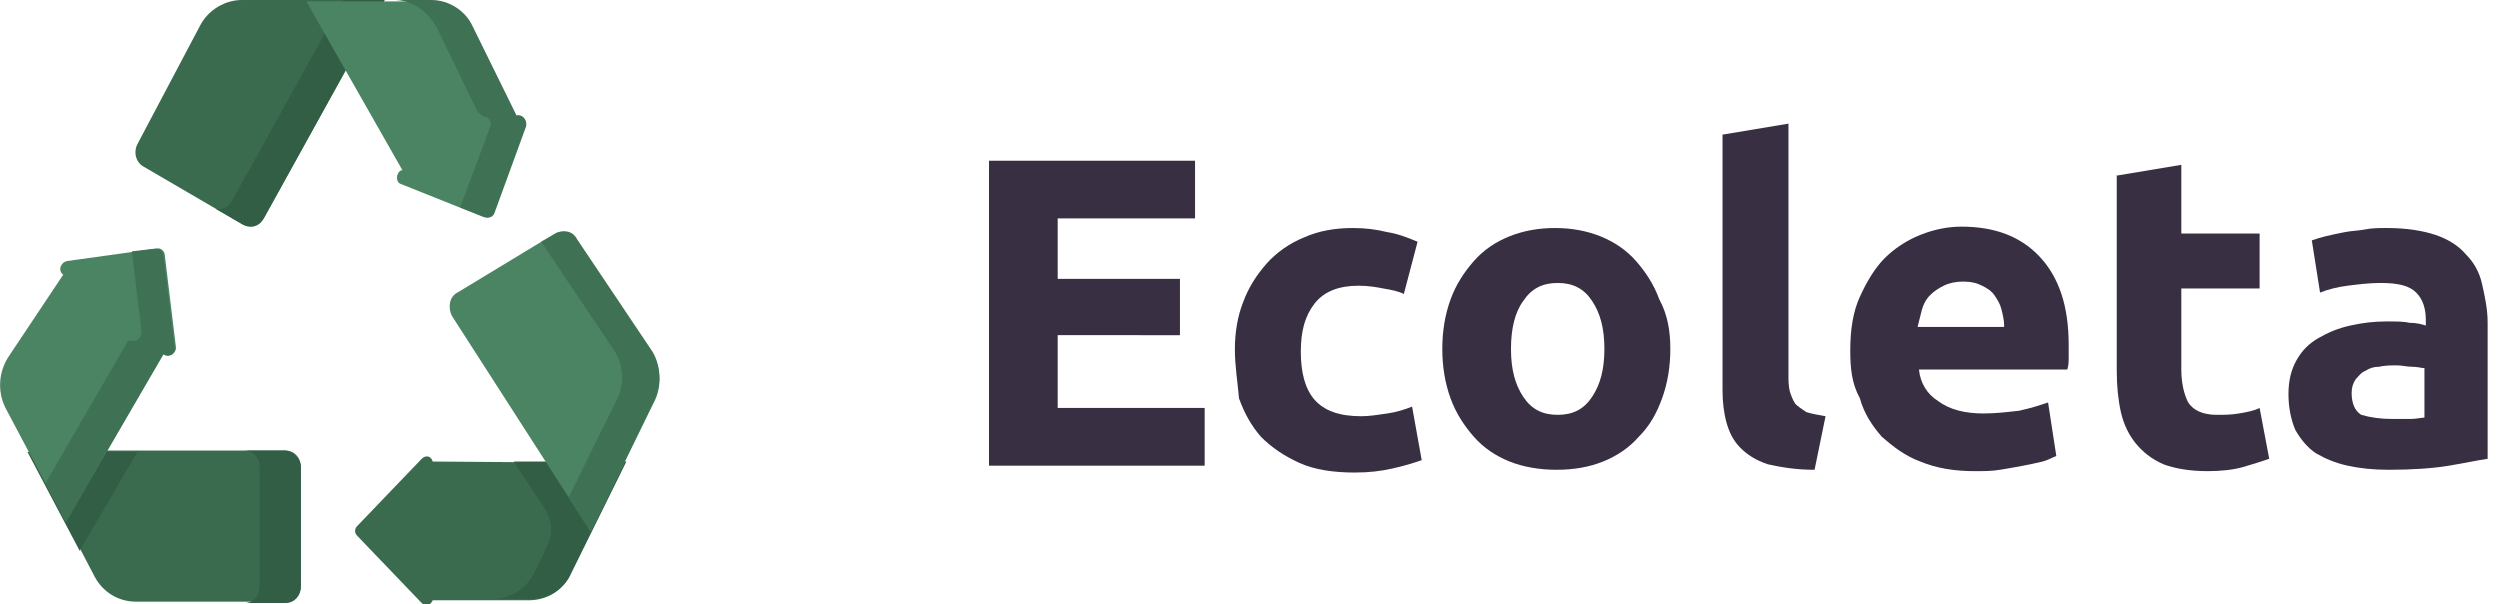 <?xml version="1.0" encoding="utf-8"?>
<!-- Generator: Adobe Illustrator 24.1.3, SVG Export Plug-In . SVG Version: 6.00 Build 0)  -->
<svg version="1.1" id="Layer_1" xmlns="http://www.w3.org/2000/svg" xmlns:xlink="http://www.w3.org/1999/xlink" x="0px" y="0px"
	 viewBox="0 0 182 44" style="enable-background:new 0 0 182 44;" xml:space="preserve">
<style type="text/css">
	.st0{fill:#382F43;}
	.st1{fill:#3B6B4F;}
	.st2{fill:#315E45;}
	.st3{fill:#4B8463;}
	.st4{fill:#3F7154;}
</style>
<path class="st0" d="M72,33.8V11.7h15v4.2H77v4.4h8.9v4.1H77v5.3h10.7v4.2H72z"/>
<path class="st0" d="M89.9,25.4c0-1.2,0.2-2.4,0.6-3.4c0.4-1.1,1-2,1.7-2.8c0.7-0.8,1.7-1.5,2.7-1.9c1.1-0.5,2.3-0.7,3.6-0.7
	c0.9,0,1.7,0.1,2.5,0.3c0.7,0.1,1.5,0.4,2.2,0.7l-1,3.8c-0.4-0.2-0.9-0.3-1.5-0.4c-0.5-0.1-1.1-0.2-1.8-0.2c-1.4,0-2.5,0.4-3.2,1.3
	c-0.7,0.9-1,2-1,3.5c0,1.5,0.3,2.7,1,3.5c0.7,0.8,1.8,1.2,3.4,1.2c0.6,0,1.2-0.1,1.9-0.2c0.7-0.1,1.3-0.3,1.8-0.5l0.7,3.9
	c-0.6,0.2-1.2,0.4-2.1,0.6s-1.7,0.3-2.8,0.3c-1.5,0-2.9-0.2-4-0.7c-1.1-0.5-2-1.1-2.8-1.9c-0.7-0.8-1.2-1.7-1.6-2.8
	C90.1,27.8,89.9,26.7,89.9,25.4z"/>
<path class="st0" d="M121.6,25.4c0,1.3-0.2,2.5-0.6,3.6c-0.4,1.1-0.9,2-1.7,2.8c-0.7,0.8-1.6,1.4-2.6,1.8c-1,0.4-2.1,0.6-3.4,0.6
	c-1.2,0-2.4-0.2-3.4-0.6c-1-0.4-1.9-1-2.6-1.8c-0.7-0.8-1.3-1.7-1.7-2.8c-0.4-1.1-0.6-2.3-0.6-3.6c0-1.3,0.2-2.5,0.6-3.6
	c0.4-1.1,1-2,1.7-2.8c0.7-0.8,1.6-1.4,2.6-1.8c1-0.4,2.1-0.6,3.3-0.6c1.2,0,2.3,0.2,3.3,0.6c1,0.4,1.9,1,2.6,1.8
	c0.7,0.8,1.3,1.7,1.7,2.8C121.4,22.9,121.6,24.1,121.6,25.4z M116.8,25.4c0-1.5-0.3-2.6-0.9-3.5c-0.6-0.9-1.4-1.3-2.5-1.3
	s-1.9,0.4-2.5,1.3c-0.6,0.8-0.9,2-0.9,3.5s0.3,2.6,0.9,3.5c0.6,0.9,1.4,1.3,2.5,1.3s1.9-0.4,2.5-1.3C116.5,28,116.8,26.9,116.8,25.4
	z"/>
<path class="st0" d="M132.1,34.2c-1.4,0-2.5-0.2-3.4-0.4c-0.9-0.3-1.5-0.7-2-1.2c-0.5-0.5-0.8-1.1-1-1.8c-0.2-0.7-0.3-1.5-0.3-2.4
	V9.8l4.8-0.8v18.3c0,0.4,0,0.8,0.1,1.2c0.1,0.3,0.2,0.6,0.4,0.9c0.2,0.2,0.5,0.4,0.8,0.6c0.3,0.1,0.8,0.2,1.4,0.3L132.1,34.2z"/>
<path class="st0" d="M134.7,25.5c0-1.5,0.2-2.8,0.7-3.9c0.5-1.1,1.1-2.1,1.8-2.8c0.7-0.7,1.6-1.3,2.6-1.7c1-0.4,2-0.6,3-0.6
	c2.4,0,4.3,0.7,5.7,2.2c1.4,1.5,2.1,3.6,2.1,6.4c0,0.3,0,0.6,0,0.9c0,0.3,0,0.6-0.1,0.9h-10.8c0.1,1,0.6,1.8,1.4,2.3
	c0.8,0.6,1.9,0.9,3.3,0.9c0.9,0,1.7-0.1,2.6-0.2c0.9-0.2,1.5-0.4,2.1-0.6l0.6,3.9c-0.3,0.1-0.6,0.3-1,0.4c-0.4,0.1-0.9,0.2-1.4,0.3
	c-0.5,0.1-1.1,0.2-1.7,0.3c-0.6,0.1-1.2,0.1-1.8,0.1c-1.5,0-2.8-0.2-4-0.7c-1.1-0.4-2-1.1-2.8-1.8c-0.7-0.8-1.3-1.7-1.6-2.8
	C134.8,27.9,134.7,26.8,134.7,25.5z M145.9,23.7c0-0.4-0.1-0.8-0.2-1.2c-0.1-0.4-0.3-0.7-0.5-1c-0.2-0.3-0.5-0.5-0.9-0.7
	c-0.4-0.2-0.8-0.3-1.4-0.3c-0.5,0-1,0.1-1.4,0.3c-0.4,0.2-0.7,0.4-1,0.7s-0.5,0.7-0.6,1.1c-0.1,0.4-0.2,0.8-0.3,1.2H145.9z"/>
<path class="st0" d="M154,12.8l4.8-0.8v5h5.7v4h-5.7v5.9c0,1,0.2,1.8,0.5,2.4c0.4,0.6,1.1,0.9,2.1,0.9c0.5,0,1,0,1.6-0.1
	c0.6-0.1,1.1-0.2,1.5-0.4l0.7,3.7c-0.6,0.2-1.2,0.4-1.9,0.6s-1.6,0.3-2.6,0.3c-1.3,0-2.4-0.2-3.2-0.5c-0.9-0.4-1.5-0.9-2-1.5
	c-0.5-0.6-0.9-1.4-1.1-2.3c-0.2-0.9-0.3-1.9-0.3-3V12.8z"/>
<path class="st0" d="M174.2,30.5c0.5,0,0.9,0,1.3,0c0.4,0,0.8-0.1,1-0.1v-3.6c-0.2,0-0.5-0.1-0.9-0.1c-0.4,0-0.7-0.1-1.1-0.1
	c-0.4,0-0.9,0-1.3,0.1c-0.4,0-0.7,0.1-1,0.3c-0.3,0.1-0.5,0.4-0.7,0.6c-0.2,0.3-0.3,0.6-0.3,1c0,0.7,0.2,1.3,0.7,1.6
	C172.6,30.4,173.3,30.5,174.2,30.5z M173.8,16.6c1.4,0,2.6,0.2,3.5,0.5c0.9,0.3,1.7,0.8,2.2,1.4c0.6,0.6,1,1.3,1.2,2.2
	c0.2,0.9,0.4,1.8,0.4,2.8v9.9c-0.7,0.1-1.6,0.3-2.8,0.5c-1.2,0.2-2.7,0.3-4.4,0.3c-1.1,0-2.1-0.1-3-0.3c-0.9-0.2-1.6-0.5-2.3-0.9
	c-0.6-0.4-1.1-1-1.5-1.7c-0.3-0.7-0.5-1.6-0.5-2.6c0-1,0.2-1.8,0.6-2.5c0.4-0.7,0.9-1.2,1.6-1.6c0.7-0.4,1.4-0.7,2.3-0.9
	c0.9-0.2,1.7-0.3,2.7-0.3c0.6,0,1.2,0,1.6,0.1c0.5,0,0.9,0.1,1.2,0.2v-0.4c0-0.8-0.2-1.5-0.7-2c-0.5-0.5-1.3-0.7-2.6-0.7
	c-0.8,0-1.6,0.1-2.4,0.2c-0.8,0.1-1.5,0.3-2,0.5l-0.6-3.8c0.3-0.1,0.6-0.2,1-0.3c0.4-0.1,0.9-0.2,1.4-0.3c0.5-0.1,1-0.1,1.5-0.2
	C172.7,16.6,173.2,16.6,173.8,16.6z"/>
<path class="st1" d="M14.6,1.8l-4.6,8.7c-0.3,0.6-0.1,1.3,0.4,1.6l7.2,4.2c0.5,0.3,1.2,0.1,1.6-0.4L28,0H17.6
	C16.4,0,15.2,0.7,14.6,1.8z"/>
<path class="st2" d="M28,0l-8.8,15.9c-0.3,0.6-1,0.8-1.6,0.4l-1.9-1.1c0.5,0.1,0.9-0.1,1.2-0.6L25,0H28z"/>
<path class="st3" d="M37.6,8.5l-3.2-6.5c-0.6-1.2-1.8-1.9-3-1.9h-9.1l7,12.3c0,0,0,0-0.1,0c-0.4,0.2-0.4,0.9,0,1l6,2.4
	c0.3,0.1,0.6,0,0.7-0.3l2.3-6.3C38.4,8.7,38,8.3,37.6,8.5z"/>
<path class="st4" d="M38.3,9.2l-2.3,6.3c-0.1,0.3-0.4,0.4-0.7,0.3l-1.8-0.7l2.2-5.9c0.1-0.3-0.1-0.7-0.4-0.7
	c-0.3-0.1-0.5-0.3-0.6-0.5l-2.9-6C31.1,0.8,30,0,28.7,0h2.7c1.3,0,2.5,0.8,3,1.9l3.2,6.5C38,8.3,38.4,8.7,38.3,9.2z"/>
<path class="st1" d="M31.5,33.6c-0.1-0.4-0.5-0.5-0.8-0.2l-4.7,4.9c-0.2,0.2-0.2,0.5,0,0.7l4.7,4.9c0.3,0.3,0.7,0.1,0.8-0.2h7
	c1.3,0,2.5-0.7,3-1.9l4-8.1L31.5,33.6L31.5,33.6z"/>
<path class="st2" d="M37.4,33.6l2.3,3.5c0.5,0.8,0.6,1.8,0.1,2.7l-0.9,1.9c-0.6,1.2-1.8,1.9-3,1.9h2.7c1.3,0,2.5-0.7,3-1.9l4-8.1
	L37.4,33.6L37.4,33.6z"/>
<path class="st1" d="M21.9,42.7V34c0-0.7-0.5-1.2-1.1-1.2H2.1L6.9,42c0.6,1.1,1.7,1.8,3,1.8h10.9C21.4,43.9,21.9,43.3,21.9,42.7z"/>
<path class="st2" d="M10,32.9l-4.2,7.2l-3.8-7.2H10z"/>
<path class="st2" d="M21.9,34v8.7c0,0.7-0.5,1.2-1.1,1.2h-3c0.6,0,1.1-0.5,1.1-1.2V34c0-0.7-0.5-1.2-1.1-1.2h3
	C21.4,32.9,21.9,33.4,21.9,34z"/>
<path class="st3" d="M12.8,25.2l-0.8-6.6c0-0.3-0.3-0.6-0.6-0.5L4.9,19c-0.5,0.1-0.7,0.7-0.3,1l-4,6c-0.7,1.1-0.8,2.5-0.2,3.7
	L4.8,38l7.1-12.3c0,0,0,0,0,0C12.3,26.1,12.9,25.7,12.8,25.2z"/>
<path class="st4" d="M11.9,25.8C11.9,25.8,11.9,25.8,11.9,25.8L4.8,38l-1.5-2.8l5.8-10L9.2,25c0.1-0.2,0.3-0.2,0.4-0.2c0,0,0,0,0,0
	c0.4,0.1,0.7-0.2,0.7-0.7l-0.7-5.8l1.7-0.2c0.3,0,0.6,0.2,0.6,0.5l0.8,6.6C12.9,25.7,12.3,26.1,11.9,25.8z"/>
<path class="st3" d="M47.4,25.6l-5.5-8.2c-0.3-0.5-1-0.7-1.5-0.4l-7.1,4.3c-0.6,0.3-0.7,1.1-0.4,1.7L43,38.7l4.7-9.6
	C48.2,28,48.1,26.6,47.4,25.6z"/>
<path class="st4" d="M47.6,29.2L43,38.7l-1.6-2.5l3.5-7.1c0.6-1.2,0.5-2.5-0.2-3.6l-5.3-7.9l1.1-0.6c0.5-0.3,1.2-0.2,1.5,0.4
	l5.5,8.2C48.1,26.6,48.2,28,47.6,29.2z"/>
</svg>
